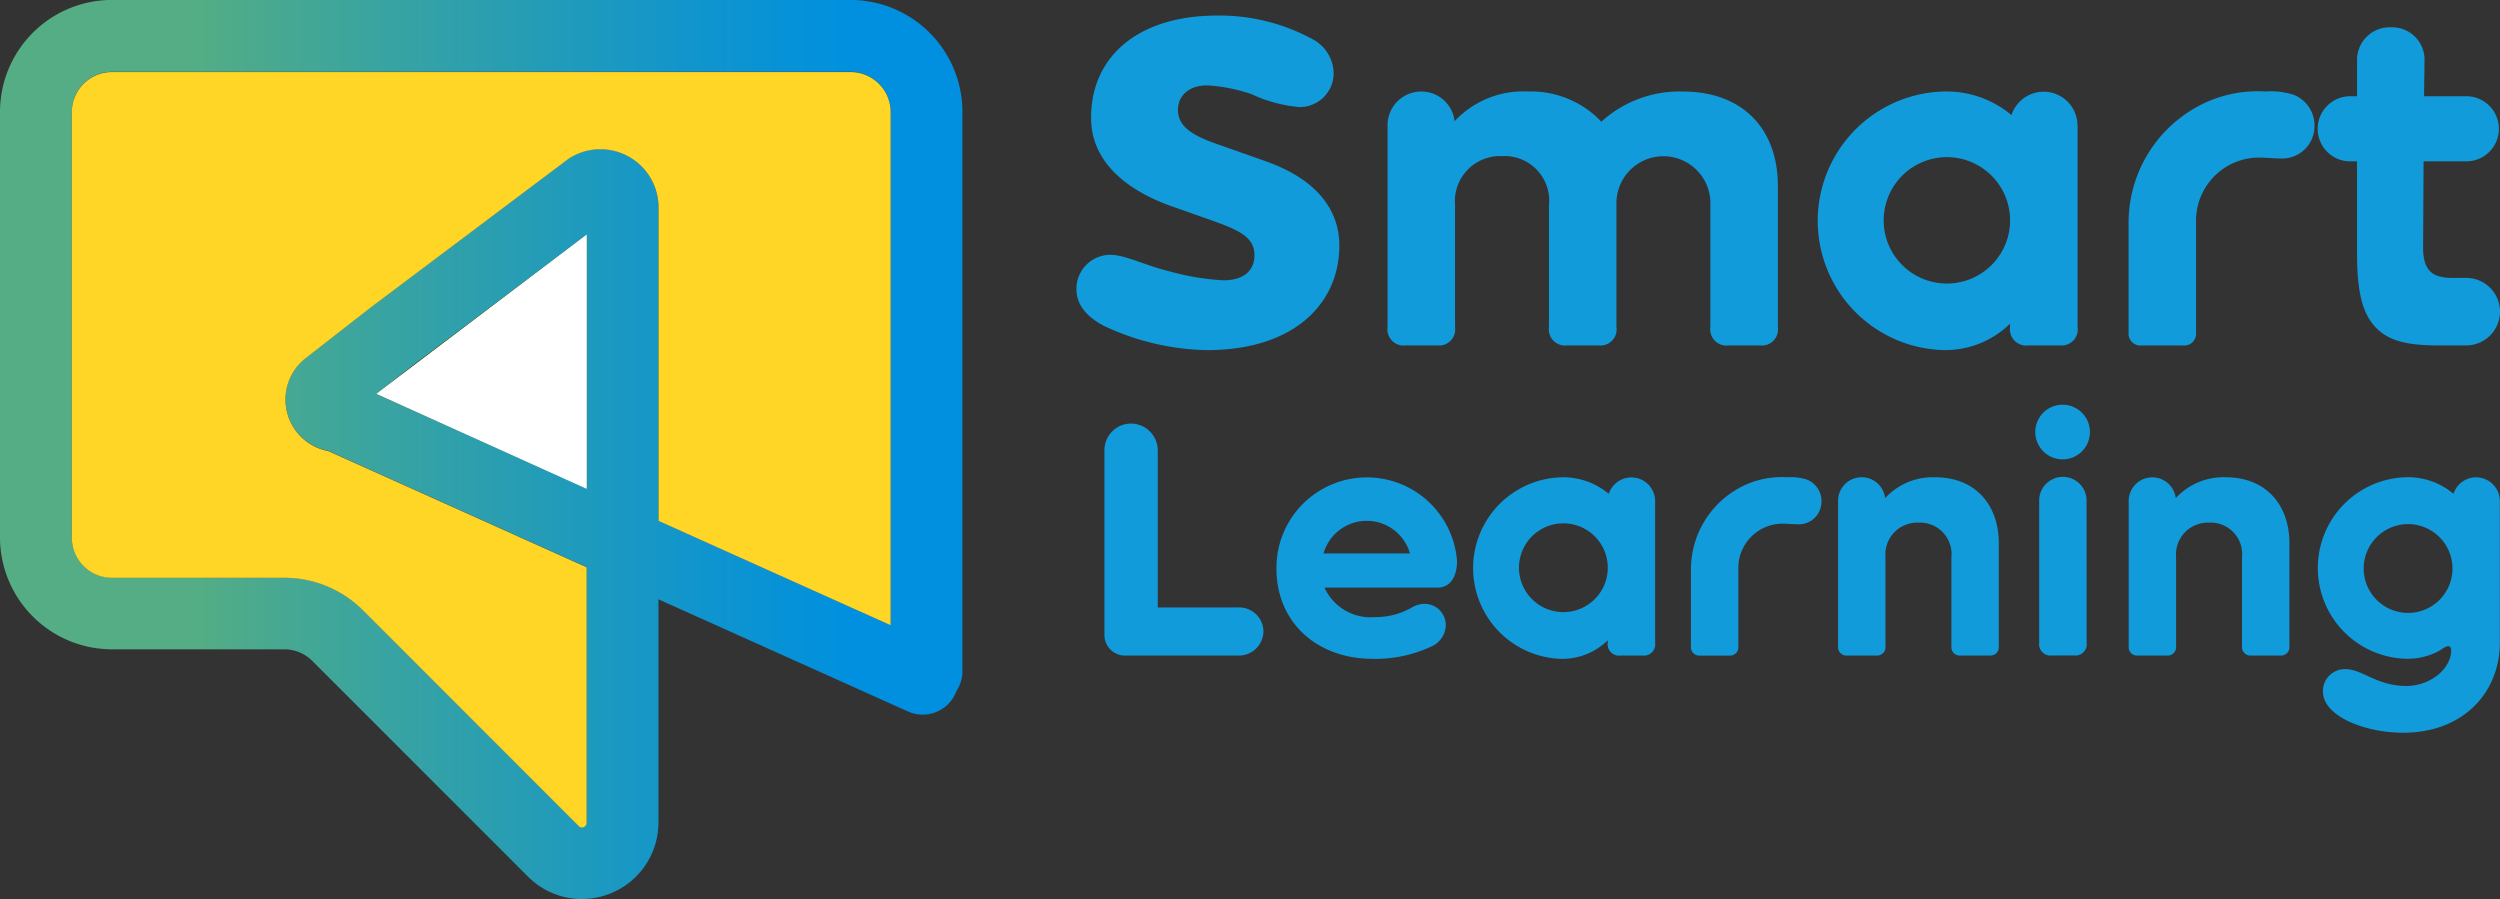<svg xmlns="http://www.w3.org/2000/svg" xmlns:xlink="http://www.w3.org/1999/xlink" width="178" height="64.013" viewBox="0 0 178 64.013"><rect x="0" y="0" width="178" height="64.013" fill="#333333" stroke="none"/><defs><style>.a{fill:#ffd526;}.b{fill:url(#a);}.c{fill:#fff;}.d{fill:#129bdb;}</style><linearGradient id="a" y1="0.5" x2="1" y2="0.5" gradientUnits="objectBoundingBox"><stop offset="0.201" stop-color="#54ad84"/><stop offset="0.364" stop-color="#3da59c"/><stop offset="0.714" stop-color="#1195cc"/><stop offset="0.888" stop-color="#0090df"/></linearGradient></defs><g transform="translate(-495.796 -250.457)"><path class="a" d="M546.511,879.848v18.1l-14.969-6.765Z" transform="translate(-8.945 -612.687)"/><g transform="translate(495.796 250.457)"><path class="b" d="M537.23,921.581a5.43,5.43,0,0,1-3.843-1.6l-15.346-15.347a2.835,2.835,0,0,0-2.018-.835H503.763a7.977,7.977,0,0,1-7.967-7.968v-30.3a7.976,7.976,0,0,1,7.967-7.967h52.591a7.976,7.976,0,0,1,7.967,7.967v39.822a2.543,2.543,0,0,1-.421,1.405c-.022.062-.046.123-.074.184a2.557,2.557,0,0,1-3.38,1.284l-17.767-7.988v15.892a5.452,5.452,0,0,1-5.448,5.446Zm-33.467-58.9a2.858,2.858,0,0,0-2.854,2.854v30.3a2.858,2.858,0,0,0,2.854,2.854h12.259a7.919,7.919,0,0,1,5.634,2.333L537,916.368a.33.33,0,0,0,.564-.234V897.944l-18.4-8.274a3.736,3.736,0,0,1-1.605-6.617l4.652-3.627,14.106-10.6a4.139,4.139,0,0,1,6.362,3.491v22.32l16.529,7.432V865.535a2.858,2.858,0,0,0-2.854-2.854ZM522.6,885.608l14.969,6.73V874.273l-12.247,9.212Z" transform="translate(-495.796 -857.568)"/></g><path class="a" d="M558.061,864.41H505.47a2.857,2.857,0,0,0-2.854,2.854v30.3a2.858,2.858,0,0,0,2.854,2.855h12.259a7.916,7.916,0,0,1,5.634,2.333L538.709,918.1a.331.331,0,0,0,.564-.234V899.672l-18.4-8.274a3.735,3.735,0,0,1-1.605-6.617l4.652-3.626,14.106-10.6a4.138,4.138,0,0,1,6.362,3.49v22.32l16.529,7.432V867.264A2.857,2.857,0,0,0,558.061,864.41Z" transform="translate(-1.707 -608.823)"/><path class="c" d="M546.511,879.848v18.1l-14.969-6.765Z" transform="translate(-8.945 -612.687)"/><g transform="translate(574.431 279.272)"><path class="d" d="M612,912.586a1.753,1.753,0,0,1-1.864,1.722h-7.879a1.464,1.464,0,0,1-1.58-1.439V899.682a1.893,1.893,0,0,1,1.886-1.887,1.913,1.913,0,0,1,1.911,1.887v11.205h5.661A1.735,1.735,0,0,1,612,912.586Z" transform="translate(-600.676 -896.45)"/><path class="d" d="M628.5,910.747h-8.068a3.6,3.6,0,0,0,3.609,2.1,5.163,5.163,0,0,0,2.571-.661,1.851,1.851,0,0,1,.944-.283,1.51,1.51,0,0,1,1.51,1.533,1.7,1.7,0,0,1-1.038,1.51,9.363,9.363,0,0,1-4.151.873c-4.034,0-6.865-2.642-6.865-6.416a6.437,6.437,0,0,1,12.856-.542C629.864,910.205,629.2,910.747,628.5,910.747Zm-1.982-2.429a3.2,3.2,0,0,0-6.156,0Z" transform="translate(-604.763 -897.725)"/><path class="d" d="M648.644,904.59v10.073a.806.806,0,0,1-.9.92H646.19a.813.813,0,0,1-.92-.92V914.5a4.652,4.652,0,0,1-3.3,1.321,6.466,6.466,0,0,1,0-12.927,5.042,5.042,0,0,1,3.373,1.179,1.691,1.691,0,0,1,3.3.519Zm-3.373,4.742a3.161,3.161,0,0,0-6.322,0,3.161,3.161,0,1,0,6.322,0Z" transform="translate(-609.433 -897.725)"/><path class="d" d="M662.863,906.195a3.153,3.153,0,0,0-3.114,3.232v5.5a.6.6,0,0,1-.661.661h-2.052a.6.6,0,0,1-.661-.661V909.45a6.612,6.612,0,0,1,3.161-5.638,6.268,6.268,0,0,1,3.68-.92,3.717,3.717,0,0,1,1.416.165,1.645,1.645,0,0,1,1.037,1.557,1.614,1.614,0,0,1-1.627,1.628C663.641,906.241,663.311,906.195,662.863,906.195Z" transform="translate(-614.614 -897.725)"/><path class="d" d="M681.79,907.586v7.336a.6.6,0,0,1-.66.661h-2.053a.6.6,0,0,1-.661-.661v-6.345a2.238,2.238,0,0,0-2.336-2.454,2.267,2.267,0,0,0-2.359,2.454v6.345a.6.6,0,0,1-.661.661h-2.053a.6.6,0,0,1-.66-.661V904.59a1.68,1.68,0,0,1,3.349-.212,4.609,4.609,0,0,1,3.562-1.486C680.162,902.892,681.79,904.9,681.79,907.586Z" transform="translate(-618.111 -897.725)"/><path class="d" d="M689.073,897.935a1.946,1.946,0,1,1,1.958,1.958A1.948,1.948,0,0,1,689.073,897.935Zm3.656,15a.806.806,0,0,1-.9.92h-1.557a.813.813,0,0,1-.921-.92V902.866a1.687,1.687,0,1,1,3.373,0Z" transform="translate(-622.796 -896.001)"/><path class="d" d="M709.388,907.586v7.336a.6.6,0,0,1-.661.661h-2.052a.6.6,0,0,1-.661-.661v-6.345a2.238,2.238,0,0,0-2.336-2.454,2.267,2.267,0,0,0-2.359,2.454v6.345a.6.6,0,0,1-.661.661h-2.052a.6.6,0,0,1-.661-.661V904.59a1.681,1.681,0,0,1,3.35-.212,4.609,4.609,0,0,1,3.562-1.486C707.761,902.892,709.388,904.9,709.388,907.586Z" transform="translate(-625.017 -897.725)"/><path class="d" d="M728.859,904.59v10.073c0,3.492-2.547,6.417-6.887,6.417-2.689,0-5.709-1.156-5.709-2.948a1.565,1.565,0,0,1,1.58-1.581c1.227,0,2.265,1.2,4.341,1.2,1.816,0,3.208-1.3,3.208-2.524,0-.166-.047-.307-.235-.307-.165,0-.424.236-.755.4a4.78,4.78,0,0,1-2.217.495,6.466,6.466,0,0,1,0-12.927,5.042,5.042,0,0,1,3.373,1.179,1.691,1.691,0,0,1,3.3.519Zm-3.373,4.742a3.161,3.161,0,0,0-6.321,0,3.161,3.161,0,1,0,6.321,0Z" transform="translate(-629.505 -897.725)"/></g><g transform="translate(572.444 251.563)"><path class="d" d="M608.476,877.895c1.479,0,2.218-.706,2.218-1.781,0-1.244-.975-1.748-2.956-2.453l-2.857-1.008c-4.032-1.41-5.779-3.729-5.813-6.183-.1-4.267,3.091-7.426,9-7.426a13.877,13.877,0,0,1,6.754,1.68,2.8,2.8,0,0,1,1.512,2.386,2.416,2.416,0,0,1-2.419,2.452,9.926,9.926,0,0,1-3.394-.907,11.708,11.708,0,0,0-3.192-.638c-1.377,0-2.083.807-2.083,1.748,0,1.108.907,1.781,2.755,2.419l3.427,1.21c4.133,1.444,5.275,3.864,5.308,5.913.068,4.065-3.024,7.56-9.441,7.56a17.951,17.951,0,0,1-7.291-1.714c-1.412-.738-1.983-1.646-1.983-2.62a2.417,2.417,0,0,1,2.419-2.452c1.042,0,2.419.739,4.2,1.176A17.9,17.9,0,0,0,608.476,877.895Z" transform="translate(-598.026 -859.044)"/><path class="d" d="M655.352,872.946v10.08a1.148,1.148,0,0,1-1.277,1.311h-2.218a1.159,1.159,0,0,1-1.311-1.311v-8.669a3.345,3.345,0,1,0-6.686-.067v8.735a1.148,1.148,0,0,1-1.277,1.311h-2.218a1.158,1.158,0,0,1-1.31-1.311v-8.669a3.171,3.171,0,0,0-3.327-3.495,3.212,3.212,0,0,0-3.36,3.495v8.669a1.148,1.148,0,0,1-1.276,1.311h-2.218a1.159,1.159,0,0,1-1.311-1.311V868.679a2.4,2.4,0,0,1,2.386-2.419,2.375,2.375,0,0,1,2.386,2.117,6.664,6.664,0,0,1,5.208-2.117,6.884,6.884,0,0,1,5.242,2.15,8.26,8.26,0,0,1,5.779-2.15C653.032,866.26,655.352,869.116,655.352,872.946Z" transform="translate(-605.417 -860.85)"/><path class="d" d="M686.921,868.679v14.347a1.148,1.148,0,0,1-1.277,1.311h-2.218a1.159,1.159,0,0,1-1.311-1.311v-.235a6.625,6.625,0,0,1-4.7,1.881,9.209,9.209,0,0,1,0-18.413,7.179,7.179,0,0,1,4.8,1.68,2.409,2.409,0,0,1,4.7.739Zm-4.805,6.754a4.5,4.5,0,0,0-9,0,4.5,4.5,0,1,0,9,0Z" transform="translate(-615.646 -860.85)"/><path class="d" d="M707.173,870.964a4.49,4.49,0,0,0-4.436,4.6V883.4a.85.85,0,0,1-.941.941h-2.923a.85.85,0,0,1-.94-.941v-7.8a9.416,9.416,0,0,1,4.5-8.03,8.921,8.921,0,0,1,5.242-1.311,5.294,5.294,0,0,1,2.016.235,2.344,2.344,0,0,1,1.479,2.218,2.3,2.3,0,0,1-2.319,2.318C708.281,871.031,707.811,870.964,707.173,870.964Z" transform="translate(-623.026 -860.85)"/><path class="d" d="M728.886,880.393a2.408,2.408,0,0,1-2.419,2.419h-2.016c-2.387,0-3.63-.4-4.5-1.378-.941-1.041-1.243-2.688-1.243-5.241v-6.485h-.436a2.319,2.319,0,1,1,0-4.637h.436v-2.554a2.322,2.322,0,0,1,2.452-2.352,2.3,2.3,0,0,1,2.353,2.352l-.034,2.554h3.058a2.319,2.319,0,0,1,0,4.637h-3.091l-.034,6.149c0,1.713.74,2.15,2.117,2.15h.941A2.4,2.4,0,0,1,728.886,880.393Z" transform="translate(-627.535 -859.325)"/></g></g></svg>